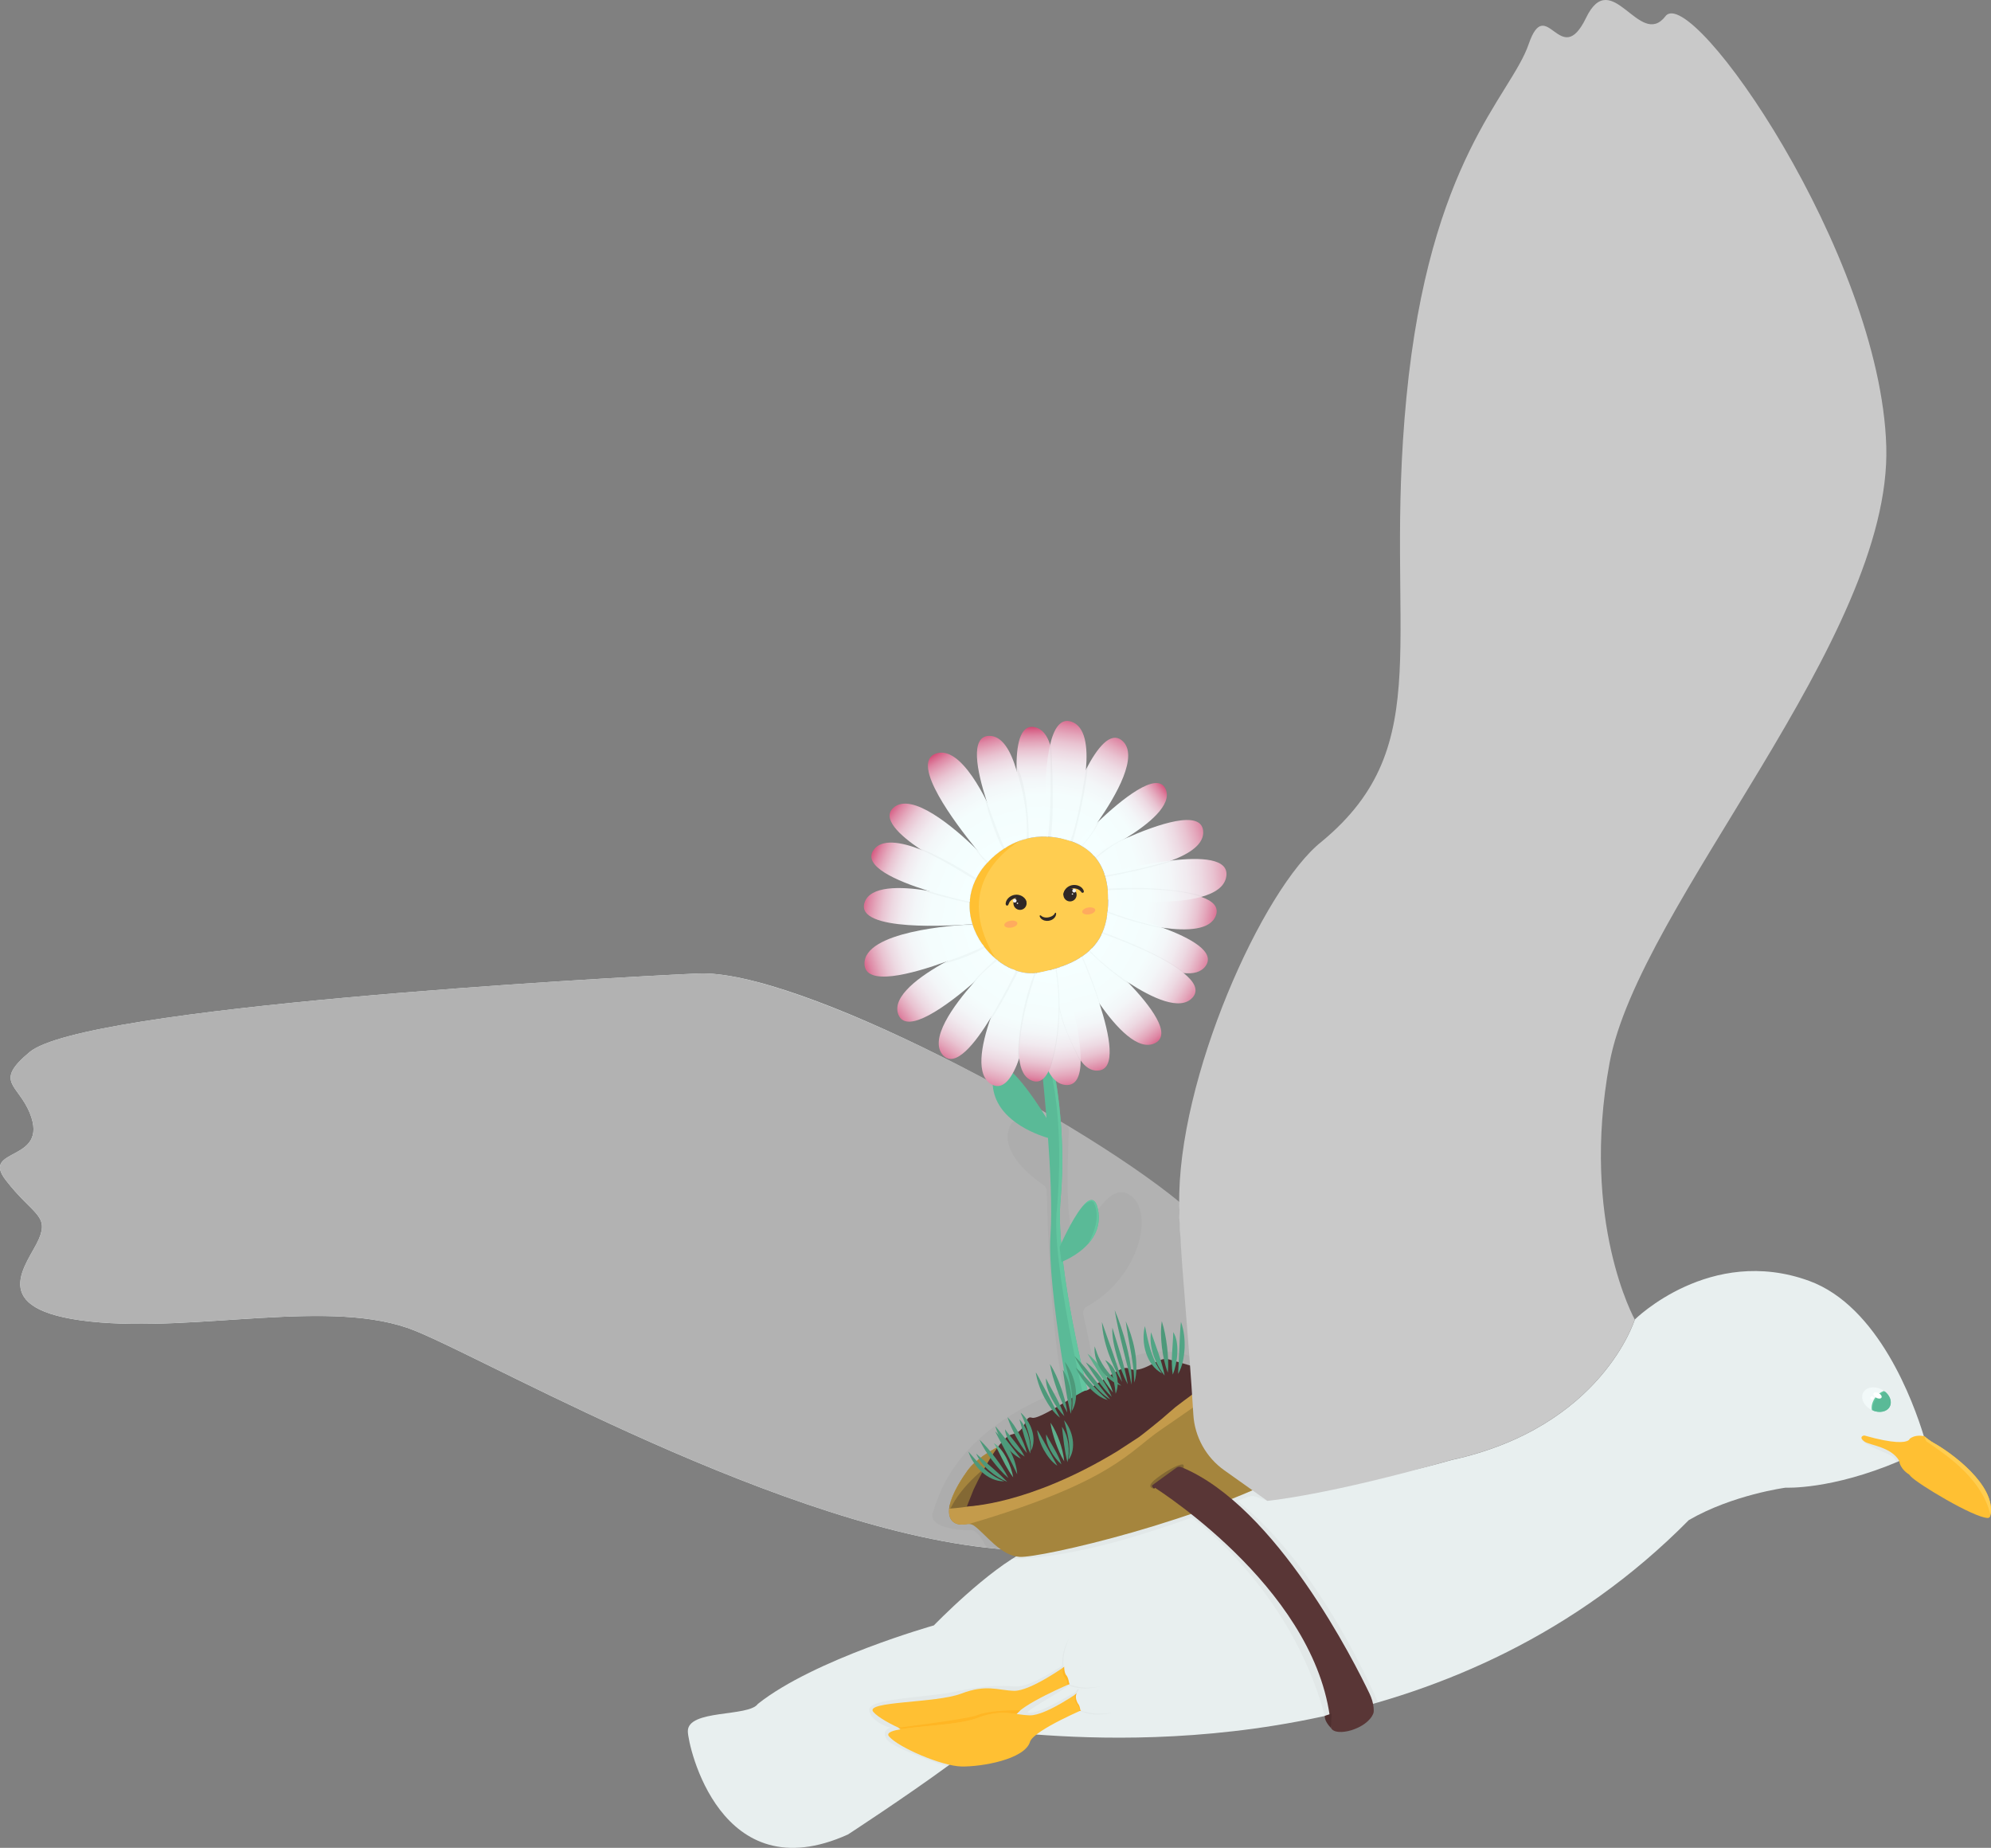 <?xml version="1.0" encoding="UTF-8"?><svg id="Calque_2" xmlns="http://www.w3.org/2000/svg" xmlns:xlink="http://www.w3.org/1999/xlink" viewBox="0 0 594.31 551.47"><rect x="0" y="0" width="594.31" height="551.47" fill="#808080" stroke="none"/><defs><style>.cls-1{fill:url(#Dégradé_sans_nom_19-5);}.cls-2{fill:#fff;}.cls-3{fill:url(#Dégradé_sans_nom_19-16);}.cls-4{fill:#5daf8c;}.cls-5{fill:#51a585;}.cls-6{fill:#b2b2b2;}.cls-7{fill:url(#Dégradé_sans_nom_19-17);}.cls-8{fill:url(#Dégradé_sans_nom_19-3);}.cls-9{fill:#a5853d;}.cls-10{fill:#593636;}.cls-11{fill:url(#Dégradé_sans_nom_19-10);}.cls-12{fill:#c9c9c9;}.cls-13{fill:url(#Dégradé_sans_nom_19-6);}.cls-14{fill:#4d997a;}.cls-15{fill:url(#Dégradé_sans_nom_19-11);}.cls-16{fill:url(#Dégradé_sans_nom_19-14);}.cls-17{fill:url(#Dégradé_sans_nom_19-19);}.cls-18{fill:#63c6a0;}.cls-19{fill:url(#Dégradé_sans_nom_19-21);}.cls-20{fill:#302826;}.cls-21{fill:url(#Dégradé_sans_nom_19-22);}.cls-22{fill:url(#Dégradé_sans_nom_19-20);}.cls-23{fill:#f2f9f9;}.cls-24{fill:#ff6e79;opacity:.35;}.cls-25{opacity:.03;}.cls-26{fill:#5aba97;}.cls-27{fill:url(#Dégradé_sans_nom_19-15);}.cls-28{fill:url(#Dégradé_sans_nom_19-9);}.cls-29{fill:#ffc033;}.cls-30{fill:url(#Dégradé_sans_nom_19-7);}.cls-31{fill:#efefef;}.cls-32{fill:#c49b4b;}.cls-33{fill:url(#Dégradé_sans_nom_19-4);}.cls-34{fill:#ffb624;}.cls-35{fill:url(#Dégradé_sans_nom_19-2);}.cls-36{fill:#4f2f2f;}.cls-37{fill:url(#Dégradé_sans_nom_19-13);}.cls-38{fill:url(#Dégradé_sans_nom_19-18);}.cls-39{fill:url(#Dégradé_sans_nom_19);}.cls-40{fill:url(#Dégradé_sans_nom_19-8);}.cls-41{fill:#ffcd50;}.cls-42{fill:#e8efef;}.cls-43{fill:#846934;}.cls-44{fill:url(#Dégradé_sans_nom_19-12);}</style><linearGradient id="Dégradé_sans_nom_19" x1="324.98" y1="225.6" x2="319.94" y2="260.62" gradientTransform="translate(-49.44 47.6) rotate(-9.62)" gradientUnits="userSpaceOnUse"><stop offset="0" stop-color="#cc275a"/><stop offset=".02" stop-color="#cf3967"/><stop offset=".06" stop-color="#d76287"/><stop offset=".11" stop-color="#de87a4"/><stop offset=".17" stop-color="#e4a8bc"/><stop offset=".23" stop-color="#e9c3d1"/><stop offset=".3" stop-color="#edd9e2"/><stop offset=".38" stop-color="#f1eaef"/><stop offset=".48" stop-color="#f3f6f8"/><stop offset=".61" stop-color="#f4fdfd"/><stop offset="1" stop-color="#f5ffff"/></linearGradient><linearGradient id="Dégradé_sans_nom_19-2" x1="352.58" y1="231.88" x2="327.81" y2="264.37" xlink:href="#Dégradé_sans_nom_19"/><linearGradient id="Dégradé_sans_nom_19-3" x1="337.54" y1="224.25" x2="324.63" y2="263.86" xlink:href="#Dégradé_sans_nom_19"/><linearGradient id="Dégradé_sans_nom_19-4" x1="361.62" y1="250.84" x2="336.1" y2="264.2" xlink:href="#Dégradé_sans_nom_19"/><linearGradient id="Dégradé_sans_nom_19-5" x1="374.48" y1="265.51" x2="329.97" y2="270.85" xlink:href="#Dégradé_sans_nom_19"/><linearGradient id="Dégradé_sans_nom_19-6" x1="371.75" y1="293.12" x2="334.96" y2="279.92" xlink:href="#Dégradé_sans_nom_19"/><linearGradient id="Dégradé_sans_nom_19-7" x1="381.55" y1="281" x2="331.11" y2="276.69" xlink:href="#Dégradé_sans_nom_19"/><linearGradient id="Dégradé_sans_nom_19-8" x1="367.05" y1="307.38" x2="334.86" y2="288.09" xlink:href="#Dégradé_sans_nom_19"/><linearGradient id="Dégradé_sans_nom_19-9" x1="346" y1="328.37" x2="327.6" y2="295.88" xlink:href="#Dégradé_sans_nom_19"/><linearGradient id="Dégradé_sans_nom_19-10" x1="360.93" y1="317.49" x2="332.59" y2="293.16" xlink:href="#Dégradé_sans_nom_19"/><linearGradient id="Dégradé_sans_nom_19-11" x1="326.88" y1="334.48" x2="323.62" y2="297.99" xlink:href="#Dégradé_sans_nom_19"/><linearGradient id="Dégradé_sans_nom_19-12" x1="315.91" y1="337.51" x2="317.54" y2="297.75" xlink:href="#Dégradé_sans_nom_19"/><linearGradient id="Dégradé_sans_nom_19-13" x1="292.18" y1="334.37" x2="310.72" y2="296.39" xlink:href="#Dégradé_sans_nom_19"/><linearGradient id="Dégradé_sans_nom_19-14" x1="305.75" y1="333.51" x2="316.43" y2="299.24" xlink:href="#Dégradé_sans_nom_19"/><linearGradient id="Dégradé_sans_nom_19-15" x1="278.75" y1="321.3" x2="306.2" y2="294.45" xlink:href="#Dégradé_sans_nom_19"/><linearGradient id="Dégradé_sans_nom_19-16" x1="263.66" y1="268.23" x2="299.26" y2="280.4" xlink:href="#Dégradé_sans_nom_19"/><linearGradient id="Dégradé_sans_nom_19-17" x1="270" y1="254.03" x2="298.48" y2="271.98" xlink:href="#Dégradé_sans_nom_19"/><linearGradient id="Dégradé_sans_nom_19-18" x1="278.04" y1="241.82" x2="303.26" y2="268.08" xlink:href="#Dégradé_sans_nom_19"/><linearGradient id="Dégradé_sans_nom_19-19" x1="293.91" y1="228.42" x2="307.66" y2="262.35" xlink:href="#Dégradé_sans_nom_19"/><linearGradient id="Dégradé_sans_nom_19-20" x1="267.61" y1="306.74" x2="301.14" y2="289.83" xlink:href="#Dégradé_sans_nom_19"/><linearGradient id="Dégradé_sans_nom_19-21" x1="260.5" y1="289.33" x2="297.74" y2="284.14" xlink:href="#Dégradé_sans_nom_19"/><linearGradient id="Dégradé_sans_nom_19-22" x1="310.48" y1="224.64" x2="314.14" y2="261.53" xlink:href="#Dégradé_sans_nom_19"/></defs><g id="Calque_1-2"><g><path class="cls-42" d="M575.24,432.16c-2.87,1.47-5.65,2.76-8.31,3.89-20.31,8.64-33.92,7.93-33.92,7.93,0,0-15.86,2.11-28.9,9.68-67.88,68.7-160.19,66.57-194.74,64-5.03-.36-8.83-.76-11.16-.93-.95-.07-1.66-.12-2.11-.1-.52,.48-1.09,.99-1.71,1.54-2.83,2.44-6.72,5.41-10.99,8.52-13.31,9.75-30.28,20.79-30.28,20.79-38.19,17.25-47.77-26.61-47.8-30.76-.09-6.67,18.11-4.23,20.91-8.21,16.83-13.36,52.52-23.42,52.52-23.42,0,0,16.25-16.82,27.81-22.36-63.86-1.4-157.98-55.51-182.64-65.57-24.68-10.04-65.05,.69-97.06-2.77-31.99-3.46-18.42-17.28-15.28-24.56,3.15-7.26-1.94-7.36-9.87-17.64-7.66-9.89,13.13-5.2,7.21-19.94-3.56-8.81-10.89-9.25-.1-18.25,16.12-13.5,169.76-22.12,199.56-23.47,29.67-1.36,114.2,43.43,143.51,69.34,.05,1.07,.1,2.18,.16,3.32l.16,3.34c.78,16.21,1.8,37.48,3.13,65.38l21.9,11.41s19.14,2.98,56.04-7.59c44.9-9.76,54.72-41.94,54.72-41.94,0,0,22.48-22.28,52-11.53,20.81,7.57,31.18,36.26,34.27,46.37,.66,2.23,.98,3.56,.98,3.56Z"/><path class="cls-25" d="M555.66,428.96s-.98,1.06,4,3.28,5.6,2.09,6.42,4.17l3.33-.43-2.51-2.98-7.64-2.26-3.6-1.79Z"/><path class="cls-29" d="M594.16,452.18c-.02,.08-.03,.15-.05,.23-.08,.33-.37,.61-.71,.61-.04,0-.08,.01-.11,0-4.15-.1-20.9-10.18-22.93-12.41-.13-.15-.16-.18-.33-.37,0,0-.18-.19-.19-.21-.14-.09-2.63-1.56-2.94-4.07-2.35-4.14-8.79-4.66-10.29-5.69-1.51-1.04-1.01-1.76-.11-1.86,9.08,2.57,12.07,2.07,13.05,1.51,.36-.2,.45-.41,.46-.47,0-.01,0-.02,0-.02,1.62-1.38,3.96-.89,4.36-.8,.04,.01,.06,.02,.06,.02h.01s.04,.03,.12,.1c.34,.3,.69,.58,1.06,.84,.55,.42,1.12,.79,1.71,1.12,5,2.78,18.55,12.53,16.82,21.47Z"/><g><path class="cls-23" d="M564.09,419.79c-.81,1.54-2.98,2-5.02,1.17-.1-.04-.2-.09-.3-.13-.08-.03-.16-.07-.23-.11-2.19-1.15-3.26-3.43-2.38-5.1s3.37-2.08,5.55-.92c.24,.13,.47,.27,.68,.43,.18,.13,.35,.27,.51,.41,1.35,1.22,1.88,2.94,1.19,4.26Z"/><path class="cls-18" d="M564.09,419.79c-.85,1.61-3.19,2.05-5.33,1.04-.25-1.07,.1-2.5,1.02-3.75,.75-1.01,1.7-1.7,2.61-1.96,1.71,1.23,2.47,3.2,1.69,4.68Z"/><path class="cls-26" d="M564.09,419.79c-.81,1.54-2.98,2-5.02,1.17-.19-1.05,.17-2.41,1.05-3.61,.75-1.01,1.7-1.7,2.61-1.96,.06,.04,.12,.09,.18,.14,1.35,1.22,1.88,2.94,1.19,4.26Z"/><ellipse class="cls-2" cx="560.42" cy="416.43" rx=".78" ry="1.34" transform="translate(-69.3 717.99) rotate(-62.2)"/><circle class="cls-2" cx="558.79" cy="417.2" r=".47"/></g><path class="cls-25" d="M319.14,488.91s-2.86,4.49-1.87,9.61c.75-.54-1.04-3.31,1.87-9.61Z"/><path class="cls-25" d="M322.09,503.99s-1.42,1.61-1.35,3.72c.33-.17-.21-1.38,1.35-3.72Z"/><path class="cls-25" d="M328.36,503.26s-5.04,1.71-9.78-.47c.7-.6,2.96,1.8,9.78,.47Z"/><path class="cls-25" d="M332.12,511.05s-5.04,1.71-9.78-.47c.7-.6,2.96,1.8,9.78,.47Z"/><path class="cls-25" d="M318.89,502.17l-14.37,6.49-1.8,2.42,.98,2.56,9.83-2.56,8.21-5.23,.19-1.96s-.98,1.47-2.04,1.81-10.03,6.15-13.04,5.38c-.74-.39,7.87-5.14,11.88-7.79l.16-1.12Z"/><path class="cls-25" d="M317.07,497.13s-9.74,6.59-14.08,6.2-9.52-.33-17.65,1.49-26.52,1.95-25.88,5.62,6.26,5.16,6.26,5.16c0,0-2.81,.81-1.02,3.49s17.99,8.11,17.99,8.11l8.62-8.11,7.98-6.57s16.66-11.94,16.85-11.94,1.03-2.77,1.03-2.77l-.09-.68Z"/><path class="cls-29" d="M318.12,497.14s-10.59,7.6-15.42,7.47-8.22-2.06-15.79,.84c-7.57,2.9-29,2.2-26.22,5.46,2.79,3.25,15.69,8.83,21.58,8.96,5.89,.13,19.03-2.08,20.53-7.46,1.44-3.57,17.26-10.17,17.26-10.17l-2.15-5.57,.21,.47Z"/><path class="cls-29" d="M322.59,503.99l.18,.49h.03s-.22-.49-.22-.49Z"/><path class="cls-34" d="M268.19,515.62l.63,.47c5.97-1.04,17.62-1.34,22.77-3.32,5.4-2.07,8.68-1.68,11.87-1.24l1.07-1.08s-8.87-.31-13.31,1.61c-3.8,1.13-23.03,3.55-23.03,3.55Z"/><path class="cls-29" d="M322.81,504.46s-10.59,7.6-15.42,7.47-8.22-2.06-15.79,.84c-7.57,2.9-29,2.2-26.22,5.46s15.69,8.83,21.58,8.96c5.89,.13,19.03-2.08,20.53-7.46,1.44-3.57,17.26-10.17,17.26-10.17l-2.15-5.57,.21,.47Z"/><path class="cls-25" d="M302.1,465.23s14.42,.43,40.18-7.8c15.23-4.87,25.99-9.05,29.86-10.6,1.02-.41,2.15-.42,3.18-.03l2.98,1.13,6-8.77h-8.81l-35.25,6.14-32.02,11.36-6.12,8.57Z"/><path class="cls-25" d="M355.75,452.92s29.45,20.97,39.7,59.16l15.87-4.01s-16.91-40.53-41.98-60.14l-13.59,4.99Z"/><path class="cls-6" d="M359.43,430.76s-35,11.55-52.87,31.96c-63.86-1.4-157.98-55.51-182.64-65.57-24.68-10.04-65.05,.69-97.06-2.77-31.99-3.46-18.42-17.28-15.28-24.56,3.15-7.26-1.94-7.36-9.87-17.64-7.66-9.89,13.13-5.2,7.21-19.94-3.56-8.81-10.89-9.25-.1-18.25,16.12-13.5,169.76-22.12,199.56-23.47,29.67-1.36,117.64,45.06,146.95,70.97,.05,1.07-3.34,.55-3.28,1.69l.16,3.34c.78,16.21,5.9,36.36,7.23,64.25Z"/><g><path class="cls-25" d="M295.6,461.99c-.73-.07-1.37-.51-1.7-1.16-.78-1.56-2.42-4.29-4.19-4.17-2.47,.17-12.94-.51-11.23-5.36s6.25-23.7,37.26-35.86c.96-.38,1.54-1.37,1.34-2.39-3.73-19.5-4.51-51.27-4.63-57.64-.01-.7-.36-1.34-.95-1.73-3.28-2.21-13.94-10.19-9.77-18.13,.53-1,1.79-1.37,2.81-.87,1.29,.64,2.85,1.89,4.26,3.16s3.71,.18,3.57-1.75h0c-.12-1.73,1.74-2.88,3.23-2l2.41,1.43c.68,.4,1.09,1.14,1.05,1.94-.2,4.32-.75,18.45,.06,24.82,.22,1.74,.39,3.48,.52,5.12,.17,2.19,3.12,2.76,4.07,.77,3.23-6.8,8.17-14.5,13.07-11.85,8.11,4.39,3.9,24.64-12.39,33.65-.82,.46-1.23,1.41-1.02,2.33,1.13,4.9,2.37,11.26,3.1,15.04,.28,1.49,1.97,2.22,3.25,1.41,4.53-2.86,14.32-7.68,24.92-4.24,.26,.09,.51,.23,.73,.4,14.77,12.06,12.66,21.77,11.74,24.33-.15,.41-.42,.76-.78,1.01l-27.97,19.79c-.19,.13-.39,.23-.61,.3l-38.76,11.82c-.27,.08-.55,.11-.84,.08l-2.53-.25Z"/><path class="cls-9" d="M288.57,454.86c.22-.04,.45-.06,.68-.04,.57,.03,1.12,.23,1.58,.57,3.53,2.61,7.86,8.89,13.51,9.25,6.04,.39,55.96-10.92,84.39-27.19,3.51-2,6.61-4.66,9.01-7.9,7.06-9.52,9.1-20.98,9.6-24.71,.09-.67,.4-1.29,.9-1.74,.03-.04,.08-.08,.12-.11,.5-.41,1.14-1.04,1.69-1.89,1.02-1.59,.28-3.71-1.5-4.35-4.92-1.75-16.39-3.99-31.46,4.99-15.49,9.23-23.75,13.91-26.8,15.62-.9,.51-1.89,.84-2.92,.99-8.44,1.21-49.41,7.69-58.64,20.64-8.49,11.8-5.9,16.98-.17,15.87Z"/><path class="cls-32" d="M288.57,454.86c.22-.04,.45-.06,.68-.04,43.15-12.68,47.79-21.7,57.28-28.12,9.78-6.62,31.28-22.52,42.04-25.04,11.11-1.92,17.08,.05,19.68,1.44,.03-.04,.08-.08,.12-.11,.5-.41,1.14-1.04,1.69-1.89,1.02-1.59,.28-3.71-1.5-4.35-4.92-1.75-16.39-3.99-31.46,4.99-15.49,9.23-23.75,13.91-26.8,15.62-.19,.11-.38,.21-.58,.3-.74,.34-1.53,.58-2.33,.69-8.44,1.21-49.41,7.69-58.64,20.64-3.4,4.72-5.02,8.38-5.38,11-.53,3.93,1.78,5.53,5.21,4.87Z"/><path class="cls-43" d="M346.3,420.96l-15.87,1.58-20.74,5.52-13.53,5.57-9.74,9.69-2.82,5.72-.27,1.2c39.04-2.83,66.25-32.52,66.25-32.52l-3.28,3.24Z"/><path class="cls-9" d="M283.33,450.24s.39-.03,.39-.03c3.07-6.42,10.37-13.14,17.98-17.23,18-8.66,44.6-12.02,44.6-12.02l3.41-3.3c-.74,.34-1.53,.58-2.33,.69-8.44,1.21-49.41,7.69-58.64,20.64-3.4,4.72-5.04,8.63-5.4,11.25Z"/><g><g><path class="cls-26" d="M316.58,357.99c-1.5,16.81,5.79,48.15,9.07,61.12,.92,3.65,1.53,5.85,1.53,5.85l-6.58,1.12s-8.11-41.66-7.03-57.49c1.08-15.83-2.42-48.04-2.42-48.04l2.27-1.78,.92-.72s4.17,18.4,2.25,39.95Z"/><path class="cls-18" d="M316.58,357.99c-1.5,16.81,5.79,48.15,9.07,61.12l-1.42,1.16s-10.64-43.99-8.73-59.61c1.96-23.36-.86-37.23-2.09-41.89l.92-.72s4.17,18.4,2.25,39.95Z"/><path class="cls-26" d="M314.04,339.94s-.81-.18-2.09-.6c-4.81-1.57-16.22-6.44-15.64-17.39,.11-2.06,.55-3.25,1.21-3.76,3.8-2.96,15.01,15.73,15.01,15.73l1.51,6.02Z"/><g><path class="cls-26" d="M324.75,371.28c-3.29,3.65-7.92,5.33-7.92,5.33l-.55-4.41s3.54-8.18,6.76-12.06c2.04-2.47,3.95-3.2,4.74,.99,.81,4.34-.8,7.7-3.02,10.16Z"/><path class="cls-18" d="M324.75,371.28c2.11-3.74,3.62-8.48,1.81-12.24-.8-1.65-3.53,1.1-3.53,1.1h0c2.04-2.47,3.95-3.21,4.74,.99,.81,4.34-.8,7.7-3.02,10.16Z"/></g><g><path class="cls-41" d="M330.54,272.61c-1.14,10.03-8.05,15.17-20.29,17.63-4.39,.88-9.19-.85-13.07-4.12-6.96-5.85-10.98-16.64-4.45-26.21,0,0,4.01-6.17,11.53-8.94,3.02-1.11,6.59-1.67,10.71-1.07,14.36,2.11,16.71,12.68,15.58,22.71Z"/><path class="cls-29" d="M297.18,286.12c-6.96-5.85-10.98-16.64-4.45-26.21,0,0,4.01-6.17,11.53-8.94-7.59,4.95-18.63,16.11-7.08,35.15Z"/></g><path class="cls-20" d="M310.68,273.22c.9,.87,2.37,.72,3.39,.16,.35-.21,.65-.48,.83-.89,.04-.09,.14-.13,.23-.08,.05,.02,.09,.07,.1,.13,.05,.28-.01,.57-.13,.84-.75,1.56-3.13,1.96-4.36,.75-.17-.18-.65-.85-.25-.97,.07-.01,.14,.02,.18,.07h0Z"/><path class="cls-39" d="M312.8,249.69h0c-.16,0-.33-.01-.49-.02-2.13-.06-4.1,.18-5.9,.64-.2,.05-.41,.1-.61,.16-.54-2.9-2.2-12.38-2.36-20.52h0c-.14-7.48,.98-13.83,5.39-12.93,2.3,.47,3.75,2.44,4.62,5.2,2.62,8.27,.04,23.68-.66,27.46Z"/><path class="cls-35" d="M327.69,245.31h0c-2.51,3.6-4.68,6.29-5.18,6.9-.01,.02-.02,.03-.03,.04-.92-.5-1.94-.94-3.06-1.31h0c-.69-.23-1.42-.44-2.19-.62l-1.08-.42s3.52-11.56,8.01-20.26c3.39-6.55,7.34-11.49,10.76-8.63,5.23,4.36-1.78,16.47-7.23,24.29Z"/><path class="cls-8" d="M324.15,229.65c-.89,9.93-4.68,21.29-4.68,21.29h-.06s0,0,0,0c-.69-.23-1.42-.44-2.19-.61-.72-.16-1.47-.31-2.26-.42-.74-.11-1.46-.18-2.16-.22h0c-.16,0-.33-.01-.49-.02-.26-4.32-.91-18.66,1.15-27.44,1.13-4.81,3.08-7.96,6.35-6.85,4.2,1.41,4.94,7.51,4.34,14.27Z"/><path class="cls-33" d="M335.92,250.24c-4.03,2.48-7.87,4.38-9.43,5.13-.12-.13-.24-.26-.37-.39-.98-.99-2.13-1.88-3.5-2.63h0s-.12-.13-.12-.13l-.81-.88s2.51-2.72,6-6.02h0c6.93-6.57,17.7-15.45,20.23-9.85,2.15,4.75-5.2,10.59-12,14.77Z"/><path class="cls-1" d="M359.14,247.96c.38,3.91-3.97,6.8-9.51,8.87h0c-7.12,2.66-16.2,3.98-19.82,4.43-.05-.16-.1-.31-.15-.47-.68-1.99-1.7-3.84-3.16-5.43-.12-.13-.24-.26-.37-.39,1.47-.77,5.27-2.73,9.8-4.74,9.65-4.26,22.59-8.72,23.21-2.27Z"/><path class="cls-13" d="M362.95,273.17c-1.54,4.43-8.57,4.72-15.82,3.71,0,0,0,0,0,0-6.81-.96-13.81-3.06-16.62-3.96,.02-.1,.03-.2,.04-.31,.02-.21,.05-.42,.07-.63,.11-1.17,.18-2.33,.18-3.5,0-.93-.04-1.86-.12-2.77,4.67-.23,20.09-.73,27.89,1.96,3.35,1.16,5.29,2.9,4.39,5.5Z"/><path class="cls-30" d="M366.06,261.46c-.4,3.14-3.39,5.07-7.5,6.21-9.13,2.55-23.78,1.23-27.77,.81,0-.93-.04-1.86-.12-2.77-.14-1.53-.42-3.03-.86-4.46-.05-.16-.1-.31-.15-.47,3.25-.85,11.91-3,19.97-3.96h0c8.92-1.05,17.12-.64,16.44,4.63Z"/><path class="cls-40" d="M359.89,288.27c-1.35,1.9-3.72,2.44-6.59,2.13-8.33-.9-20.82-8.97-24.53-11.47,.06-.11,.11-.22,.16-.34,.78-1.68,1.3-3.57,1.57-5.66,.02-.1,.03-.2,.04-.31,.02-.21,.05-.42,.07-.63,2.55,.6,9.79,2.41,16.51,4.9,0,0,0,0,0,0,8.27,3.07,15.76,7.18,12.76,11.39Z"/><path class="cls-28" d="M344.8,311.3c-5.01,2.56-11.63-4.65-16.63-11.8,0,0,0,0,0,0-4.21-6.02-7.28-11.99-7.28-11.99l1.84-1.89s.07-.05,.11-.07c.9-.6,1.72-1.24,2.46-1.94h0c.21-.2,.42-.4,.62-.61,1.31,1.12,6.16,5.32,10.84,10.2,6.75,7.04,13.15,15.49,8.05,18.1Z"/><path class="cls-11" d="M355.96,297.72c-3.63,4.11-12.06,.14-19.2-4.52-6.39-4.17-11.75-8.88-11.75-8.88l.3-.7h0c.21-.2,.42-.4,.62-.61,1.16-1.2,2.12-2.56,2.86-4.07,.06-.11,.11-.22,.16-.34,4.28,1.52,17.86,6.57,24.37,11.81,3.13,2.52,4.63,5.09,2.65,7.32Z"/><path class="cls-15" d="M327.59,319.53c-2.01,.04-3.65-1.12-5-3.03-4.94-6.96-5.92-23.84-6.09-27.92,.11-.04,.21-.07,.32-.11,2.24-.79,4.21-1.74,5.92-2.86,.03-.02,.07-.05,.11-.07,.43,.98,3.12,7.13,5.34,13.94,0,0,0,0,0,0,3.04,9.34,5.19,19.91-.59,20.03Z"/><path class="cls-44" d="M322.59,316.5c-.05,4.46-1.22,7.55-4.46,7.31-2.24-.17-3.91-1.72-5.16-4.08-4.2-7.94-3.6-25.02-3.37-29.38h0c.22-.03,.43-.07,.64-.11,1-.2,1.96-.42,2.89-.65h0c1.18-.3,2.29-.63,3.36-1,.11-.04,.21-.07,.32-.11,1.23,3.83,5.88,18.84,5.77,28.03Z"/><path class="cls-37" d="M309.25,290.39c-.3,2.9-1.82,16.47-5,25.49-2.03,5.74-4.72,9.64-8.21,7.77-4.91-2.64-3.19-11.67-.31-19.91,2.32-6.66,5.4-12.79,6.32-14.57,.38,.17,.76,.32,1.15,.45,1.89,.67,3.83,.96,5.73,.8,.11,0,.22-.02,.32-.03Z"/><path class="cls-16" d="M315.83,289.65s1.1,21.9-2.86,30.08c-1.15,2.37-2.72,3.59-4.86,2.81-2.39-.87-3.52-3.39-3.86-6.65-.87-8.4,3.43-21.82,4.67-25.46,.11,0,.22-.02,.32-.03,.12-.01,.23-.03,.35-.04h0c.22-.03,.43-.07,.64-.11,1-.2,1.96-.42,2.89-.65h0s2.69,.07,2.69,.07Z"/><path class="cls-27" d="M303.2,289.62c-.77,1.67-3.79,8.06-7.47,14.13-4.74,7.81-10.6,15.1-14.23,11.18-4.31-4.66,3.04-14.76,9.17-21.69,0,0,0,0,0,0,3.09-3.49,5.87-6.18,6.69-6.96,.14,.11,.27,.22,.41,.33h0c1.34,1.06,2.78,1.93,4.27,2.57,.38,.17,.76,.32,1.15,.45Z"/><path class="cls-3" d="M289.46,269.14c-.15,2.29,.15,4.53,.81,6.66-5.74,.46-34.99,2.38-32.22-6.38,1.61-5.09,10.62-4.92,18.83-3.61,5.25,.84,10.17,2.14,12.62,2.84-.02,.16-.03,.32-.04,.48Z"/><path class="cls-7" d="M291.32,262.31c-.06,.12-.12,.24-.18,.37-.93,1.98-1.46,3.99-1.64,5.97-.02,.16-.03,.32-.04,.48-2.23-.49-7.29-1.67-12.58-3.33-9.33-2.91-19.42-7.32-16.15-12.08,2.37-3.45,8.15-2.49,14.14-.16,0,0,0,0,0,0,6.75,2.63,13.76,6.99,16.45,8.74Z"/><path class="cls-38" d="M295.08,257.08c-.11,.11-.21,.21-.3,.32-1.35,1.45-2.04,2.51-2.04,2.51-.54,.79-1.01,1.59-1.41,2.4-.06,.12-.12,.24-.18,.37-2.71-1.3-10.12-4.97-16.27-9.1,0,0,0,0,0,0-6.55-4.4-11.68-9.33-8.22-12.48,5.45-4.97,18.13,5.86,24.67,12.19,0,0,0,0,.01,0,1.82,1.76,3.17,3.17,3.75,3.79Z"/><path class="cls-17" d="M300.37,252.85c-.16,.09-.32,.2-.48,.3-2.03,1.28-3.64,2.72-4.81,3.94-.11,.11-.21,.21-.3,.32-.4-.46-1.71-1.97-3.45-4.11,0,0,0,0-.01-.01-3.25-4-8-10.19-11.13-15.8-3.32-5.95-4.81-11.25-.77-12.61,3.7-1.24,7.46,2.06,10.76,6.8,1.56,2.24,3.02,4.81,4.32,7.37,3.09,6.08,5.29,12.14,5.87,13.8Z"/><path class="cls-22" d="M297.84,286.68s-3.03,2.99-7.17,6.55c0,0,0,0,0,0-7.96,6.85-20.02,15.8-22.5,9.58-2.16-5.42,6.52-11.59,14.31-15.86,4.92-2.69,9.48-4.63,10.75-5.16,.15,.21,.3,.43,.46,.63,1.03,1.37,2.21,2.61,3.49,3.69,.06,.05,.13,.11,.19,.16,.14,.11,.27,.22,.41,.33h0s.06,.08,.06,.08Z"/><path class="cls-19" d="M293.69,282.44c-.68,.31-5.41,2.43-11.21,4.53-10.4,3.77-24.24,7.5-24.43,.72-.27-9.72,26.52-11.56,32.23-11.85,.66,2.14,1.68,4.15,2.95,5.97,.15,.21,.3,.43,.46,.63Z"/><ellipse class="cls-24" cx="301.72" cy="275.83" rx="1.97" ry="1.03" transform="translate(-41.84 54.28) rotate(-9.62)"/><ellipse class="cls-24" cx="324.97" cy="271.89" rx="1.97" ry="1.03" transform="translate(-40.85 58.1) rotate(-9.62)"/><path class="cls-21" d="M306.41,250.31c-.2,.05-.41,.1-.61,.16-.53,.15-1.05,.32-1.54,.5-1.42,.52-2.72,1.17-3.89,1.88-.16,.09-.32,.2-.48,.3-.8-1.81-3.33-7.73-5.39-14.09-2.97-9.18-4.94-19.3,.71-19.44,3.98-.1,6.56,4.56,8.23,10.34h0c2.2,7.61,2.81,17.15,2.96,20.36Z"/><path class="cls-25" d="M303.45,229.95v-1.43s3.41,5.07,3.65,21.63l-.69,.16s1.01-7.99-2.96-20.36Z"/><path class="cls-25" d="M299.89,253.14l-.46,.3s-2.6-4.09-5.7-15.87l1.06,2.37s3.29,9.32,5.1,13.21Z"/><path class="cls-25" d="M324.76,228.52s-.77,9.13-4.55,22.7c-.45-.17-.75-.28-.75-.28,0,0,2-3.68,4.7-21.3l.61-1.13Z"/><path class="cls-25" d="M313.46,222.23l.22-.87s1.3,18.17,.02,28.42l-.9-.09s1.3-6.6,.66-27.46Z"/><path class="cls-25" d="M291.32,253.28l-.72-.69s1.15,2.04,3.97,5.07l.38-.44s-1.74-1.33-3.63-3.93Z"/><path class="cls-25" d="M274.87,253.58l-1.02-.7s7.32,2.57,17.53,9.24l-.23,.56s-9.63-6.07-16.27-9.1Z"/><path class="cls-25" d="M276.88,265.81l-1.54-.23s2.01,1.35,14.1,3.94l.02-.38s-8.22-1.86-12.58-3.33Z"/><path class="cls-25" d="M285.04,276.22s4.04-.33,5.23-.42l.1,.33s-3.37,.5-6.4,.19l1.06-.1Z"/><path class="cls-25" d="M282.29,287.03s6.15-2,11.41-4.6l.28,.35s-4.67,3.08-12.92,4.98l1.24-.73Z"/><path class="cls-25" d="M297.78,286.61s-3.97,2.91-7.11,6.64l-1.41,1.2s2.64-3.38,8.01-8.24c.6,.48,.51,.41,.51,.41Z"/><path class="cls-25" d="M295.73,303.75s6.83-11.79,7.47-14.13l.76,.25s-5.33,10.46-8.68,15.2l.45-1.32Z"/><path class="cls-25" d="M309.25,290.39s-5.41,14.81-5,25.49c-.32,.9-.41,1.12-.41,1.12,0,0-.57-12.01,4.91-26.56l.5-.04Z"/><path class="cls-25" d="M312.97,319.73s5.04-12.82,2.07-30.68c.36-.11,.28-.08,.28-.08,0,0,3.19,15.8-2.19,31.08-.14-.25-.16-.32-.16-.32Z"/><path class="cls-25" d="M322.59,316.5s-5.27-9.2-6.33-16.24v1.02s.37,4.15,6.32,15.71v-.49Z"/><path class="cls-25" d="M322.84,285.55s2.55,5.69,5.34,13.94l.27,.38s-1.91-6.55-5.36-14.49l-.24,.16Z"/><path class="cls-25" d="M336.76,293.19s-8.39-5.75-11.45-9.59l-.24,.23s3.06,3.7,12.99,10.73l-1.29-1.37Z"/><path class="cls-25" d="M328.94,278.59s17.38,5.9,24.37,11.81c.57,.05-4.96-5.12-24.18-12.22l-.18,.41Z"/><path class="cls-25" d="M347.13,276.88s-8.4-1.74-16.52-4.9l-.04,.43s7.56,2.98,17.68,4.89l-1.12-.42Z"/><path class="cls-25" d="M330.67,265.72s18.35-1.53,27.89,1.96l.66-.2s-9.87-3.4-28.61-2.26l.05,.5Z"/><path class="cls-25" d="M327.69,245.31s-1.65,3.99-4.95,7.1c.4,.23,.24,.13,.24,.13,0,0,3.72-4.01,5.48-7.95l-.76,.72Z"/><path class="cls-25" d="M337.18,249.45s-6.52,2.91-10.21,6.47c.17,.21,.17,.21,.17,.21,0,0,4.88-4.14,8.78-5.89l1.26-.79Z"/><path class="cls-25" d="M329.8,261.26s5.93-.63,19.82-4.43l.81-.09s-5.53,2.19-20.48,5.03l-.15-.51Z"/><g><path class="cls-20" d="M306.13,269.06c-.91-1.5-3.17-1.41-4.36-.35-.4,.35-.59,.79-.78,1.28-.07,.22-.32,.34-.53,.25-.47-.24-.22-1.03-.05-1.4,.48-1,1.52-1.67,2.59-1.8,1.37-.2,2.94,.58,3.33,1.93,.03,.12-.14,.19-.2,.08h0Z"/><circle class="cls-20" cx="304.47" cy="269.58" r="1.97"/><circle class="cls-31" cx="302.9" cy="268.82" r=".55"/><circle class="cls-31" cx="303.71" cy="269.59" r=".21"/></g><g><path class="cls-20" d="M317.44,267.1c-.07-1.41,1.15-2.65,2.51-2.92,1.36-.31,3.23,.33,3.58,1.82,.07,.41-.47,.62-.71,.29-1.23-1.86-4.63-1.45-5.16,.81-.02,.12-.21,.11-.22-.01h0Z"/><circle class="cls-20" cx="319.4" cy="267.05" r="1.97"/><circle class="cls-31" cx="320.63" cy="265.82" r=".55"/><circle class="cls-31" cx="320.12" cy="266.81" r=".21"/></g></g><g><path class="cls-36" d="M340.01,428.87l-6.55,4.27c-26.66,16.17-44.85,16.43-44.85,16.43l1.98-4.97s7.22-15.68,11.58-16.55c4.36-.87,3.53-5.76,5.84-4.95,2.32,.81,14.82-8.19,16.1-8.09,.73,.05,2.79-1.9,5.21-3.22,1.8-.99,5.74-4.24,7.53-3.4,4.19,1.96,8.9-3.57,11.74-2.78,2.84,.79,15.07,4.27,15,4.64-.08,.44-11.26,8.47-12.7,9.67-1.73,1.44-2.21,1.94-4.17,3.6-.65,.55-5.59,4.55-6.7,5.34Z"/><g><path class="cls-14" d="M321.11,408.16c3.41,3.04,6,6.78,9.55,9.66-3.96-1-7.93-6.05-9.55-9.66h0Z"/><path class="cls-14" d="M320.71,404.68c4.03,3.94,7.1,8.64,10.69,12.94-3.98-2.21-8.69-8.83-10.69-12.94h0Z"/><path class="cls-14" d="M331.84,416.88c-3.07-2.96-5.43-6.71-7.72-10.28,3.17,1.97,6.37,6.82,7.72,10.28h0Z"/><path class="cls-4" d="M332.23,415.6c-2.93-3.63-5.24-7.6-7.61-11.6,3.48,2.62,6.35,7.46,7.61,11.6h0Z"/><path class="cls-14" d="M333.02,415.93c-.26-2.45-.61-4.81-1.57-7.06-.41-1.05-.97-1.93-1.56-2.96,3.37,1.87,4.61,6.57,3.13,10.03h0Z"/></g><g><path class="cls-14" d="M336.04,394.35c2.22,4.84,3.92,11.89,2.85,17.16-.11,.38-.23,.76-.36,1.13,0-.4,.01-.78,.02-1.16-.25-5.67-1.81-11.49-2.51-17.12h0Z"/><path class="cls-14" d="M332.73,390.99c2.41,5.52,5.62,16.35,4.99,22.26-.6-3.76-1.73-7.39-2.59-11.09-.9-3.7-1.8-7.4-2.4-11.18h0Z"/><path class="cls-14" d="M336.61,413.1c-1.38-2.61-2.36-5.37-3.19-8.18-.77-2.82-1.54-5.73-1.38-8.69,1.67,5.6,3.65,11.08,4.58,16.87h0Z"/><path class="cls-14" d="M334.96,412.43c-3.07-4.94-5.81-12.03-6.03-17.86,1.8,5.27,4.59,12.55,6.03,17.86h0Z"/><path class="cls-14" d="M334.69,413.56c-4.72-1.68-8.38-6.68-7.94-11.76,.51,1.49,.95,2.87,1.69,4.2,1.53,2.94,3.77,5.37,6.26,7.56h0Z"/></g><g><path class="cls-5" d="M351.66,410.04c.19-3.45,.41-8.16,.55-11.61,.08-1.31,.12-2.61,.31-3.93,.9,2.51,1.18,5.2,1.08,7.85-.15,2.65-.6,5.36-1.94,7.69h0Z"/><path class="cls-5" d="M346.88,409.88c-4.73-2.47-6.37-9.23-5.13-14.12,.18,.65,.29,1.29,.41,1.92,.88,4.32,2.02,8.61,4.72,12.2h0Z"/><path class="cls-5" d="M350.06,410.23c-.67-4.24,.09-8.44,.15-12.67,2.02,3.13,1.28,9.36-.15,12.67h0Z"/><path class="cls-14" d="M348.6,409.68c-.96-2.45-1.44-5-1.77-7.59-.29-2.59-.44-5.19-.03-7.79,.81,2.5,1.24,5.03,1.57,7.61,.29,2.58,.48,5.16,.22,7.77h0Z"/><path class="cls-5" d="M347.65,410.51c-2.76-3.29-4.79-8.61-4.07-12.92,1.51,4.31,3.15,8.44,4.07,12.92h0Z"/></g><g><path class="cls-14" d="M303.63,439.99c-1.72-3.72-3.83-7.55-5.75-11.17-.27-.54-.57-1.07-.81-1.64,3.39,3.1,6.29,8.16,6.56,12.81h0Z"/><path class="cls-14" d="M299.73,442.08c-4.89,.09-9.25-4.48-10.68-8.89,.61,.64,1.18,1.39,1.77,2.03,2.47,2.86,5.32,5.47,8.91,6.85h0Z"/><path class="cls-4" d="M302.43,440.89c-1.77-2.38-3.03-5.02-4.36-7.64-.44-.86-.88-1.76-1.42-2.55,2.95,1.63,5.26,6.95,5.79,10.19h0Z"/><path class="cls-14" d="M301.01,441.12c-1.85-1.57-3.4-3.39-4.86-5.3-1.44-1.93-2.78-3.92-3.74-6.15,1.75,1.67,3.26,3.5,4.72,5.41,1.44,1.92,2.8,3.88,3.88,6.04h0Z"/><path class="cls-14" d="M300.64,442.23c-3.66-1.46-7.72-4.73-9.27-8.42,3,2.75,6.46,5.47,9.27,8.42h0Z"/></g><g><path class="cls-14" d="M316.41,423.1c-2.01-1.56-3.5-3.82-4.73-6.13-.9-1.75-1.63-3.6-2.13-5.51-.52-2.34-.57-2.36,.6-.24,1.97,3.67,4.28,8.21,6.26,11.88h0Z"/><path class="cls-14" d="M319.96,421.08c.52-4.28-.44-8.56-1.61-12.77-.17-.62-.36-1.23-.5-1.88,3.01,3.89,4.64,10.59,2.11,14.66h0Z"/><path class="cls-14" d="M317.71,422.64c-2.49-2.41-5.69-7.68-5.49-11.29,1.84,3.77,4.2,7.23,5.49,11.29h0Z"/><path class="cls-14" d="M318.58,421.57c-1.3-2.24-2.25-4.62-3.13-7.05-.85-2.44-1.6-4.87-2.04-7.43,1.42,2.17,2.41,4.56,3.29,6.99,.85,2.45,1.57,4.91,1.88,7.49h0Z"/><path class="cls-14" d="M319.65,421.95c-1.21-4.37-1.71-8.72-2.4-13.17,2.37,3.57,3.1,9.14,2.4,13.17h0Z"/></g><g><path class="cls-14" d="M315.63,437.45c-1.77-1.18-3.03-2.95-4.07-4.77-.75-1.38-1.34-2.85-1.71-4.38-.37-1.87-.42-1.89,.56-.22,1.65,2.89,3.56,6.48,5.22,9.37h0Z"/><path class="cls-14" d="M318.95,435.66c.65-3.49-.04-6.93-.93-10.29-.13-.49-.28-.98-.38-1.5,2.59,3.03,3.8,8.39,1.31,11.8h0Z"/><path class="cls-14" d="M316.83,437.03c-2.17-1.85-4.87-5.99-4.54-8.93,1.52,2.98,3.53,5.69,4.54,8.93h0Z"/><path class="cls-4" d="M317.67,436.12c-1.1-1.76-1.86-3.65-2.56-5.58-.67-1.94-1.25-3.88-1.55-5.94,1.2,1.7,2.01,3.59,2.71,5.53,.67,1.95,1.22,3.92,1.4,5.99h0Z"/><path class="cls-14" d="M318.63,436.38c-.92-3.5-1.2-7-1.64-10.58,2.02,2.8,2.45,7.28,1.64,10.58h0Z"/></g><g><path class="cls-14" d="M304.72,435.31c-1.93-.9-3.45-2.45-4.75-4.09-.95-1.25-1.76-2.61-2.36-4.07-.65-1.79-.7-1.81,.52-.31,2.07,2.61,4.51,5.86,6.59,8.47h0Z"/><path class="cls-14" d="M307.74,433.03c.11-3.55-1.1-6.84-2.49-10.03-.21-.47-.43-.93-.6-1.43,3.03,2.61,5.03,7.7,3.09,11.46h0Z"/><path class="cls-14" d="M305.85,434.7c-2.42-1.49-5.74-5.18-5.85-8.13,1.96,2.71,4.36,5.08,5.85,8.13h0Z"/><path class="cls-14" d="M306.54,433.68c-1.35-1.57-2.4-3.32-3.38-5.13-.96-1.82-1.83-3.65-2.44-5.63,1.45,1.49,2.53,3.24,3.52,5.05,.96,1.82,1.81,3.69,2.3,5.71h0Z"/><path class="cls-14" d="M307.53,433.79c-1.44-3.32-2.25-6.73-3.23-10.2,2.42,2.47,3.52,6.81,3.23,10.2h0Z"/></g></g></g><path class="cls-43" d="M344.45,444.25s-2.95-.19,.85-3.1c3.8-2.91,7.82-4.8,8-3.85s-.25,1.27-.25,1.27l-8.61,5.68Z"/></g><g><path class="cls-36" d="M344.51,444.25s-.59-.33-.61-.93c1.04,.66,.9,.72,.9,.72l-.29,.2Z"/><path class="cls-10" d="M344,443.53c3.66,2.31,50.4,32.59,53.32,72.19,1.45,2.81,10.84,.28,12.62-4.38,.15-.39,.15-1,.09-1.65-.14-1.47-.58-2.89-1.22-4.23-4.33-9.03-27.76-55.94-56.21-67.62-.48-.2-1.02-.12-1.44,.18l-7.16,5.2c-.11,.08-.11,.23,0,.3Z"/><path class="cls-36" d="M397.32,515.72s-2.05-1.96-1.86-3.64l2-.68-.14,4.32Z"/></g><path class="cls-12" d="M487.98,393.76s-9.82,32.18-54.72,41.94c-36.9,10.58-54.96,12.22-54.96,12.22l-12.86-9.13c-5.43-3.86-8.83-9.98-9.23-16.63-1.38-22.99-3.34-41.53-4.02-55.66l-.17-3.07c-.05-1.14,.1-1.16,.04-2.23,.12,.12-.18-1.58-.06-1.49-.69-37.52,24.93-94.67,42.5-108.53,35.2-29.09,18.42-61.51,25.32-132.62,6.9-71.1,31.23-90.02,36.48-105.37,5.27-15.36,9.49,7.95,17.13-7.85,7.64-15.81,15.99,9.49,23.71-.5,7.71-10.02,64.19,70.89,65.91,128.34s-73.88,136.75-82.61,184.11c-8.73,47.35,7.52,76.47,7.52,76.47Z"/><path class="cls-41" d="M594.16,452.18c-2.69-11.85-15.27-19.18-19.18-22.07-.28-.58-.47-1.07-.6-1.48,.04,.01,.06,.02,.06,.02h.01s.04,.03,.12,.1c.34,.3,.69,.58,1.06,.84,.55,.42,1.12,.79,1.71,1.12,5,2.78,18.55,12.53,16.82,21.47Z"/><path class="cls-34" d="M320.88,505.78s-.24,1.53,.31,2.36,1.12,1.39,1.05,2.51l1.27-.57,.35-3.45-2.49-1.28-.49,.41Z"/><path class="cls-34" d="M317.27,497.81s-.24,1.57,.31,2.42,1.12,1.42,1.05,2.58l1.27-.58,.35-3.54-2.49-1.31-.49,.43Z"/><path class="cls-42" d="M318.91,489.85s-2.18,7.12-.82,9.85c1.01,1.14,.88,2.51,1.19,2.9s3.52,.97,5.67,.62"/><path class="cls-42" d="M322.69,503.99s-2.64,1.19-1.01,4.31c.76,.85,.66,1.87,.89,2.17s2.95,.71,4.24,.46"/></g></g></svg>